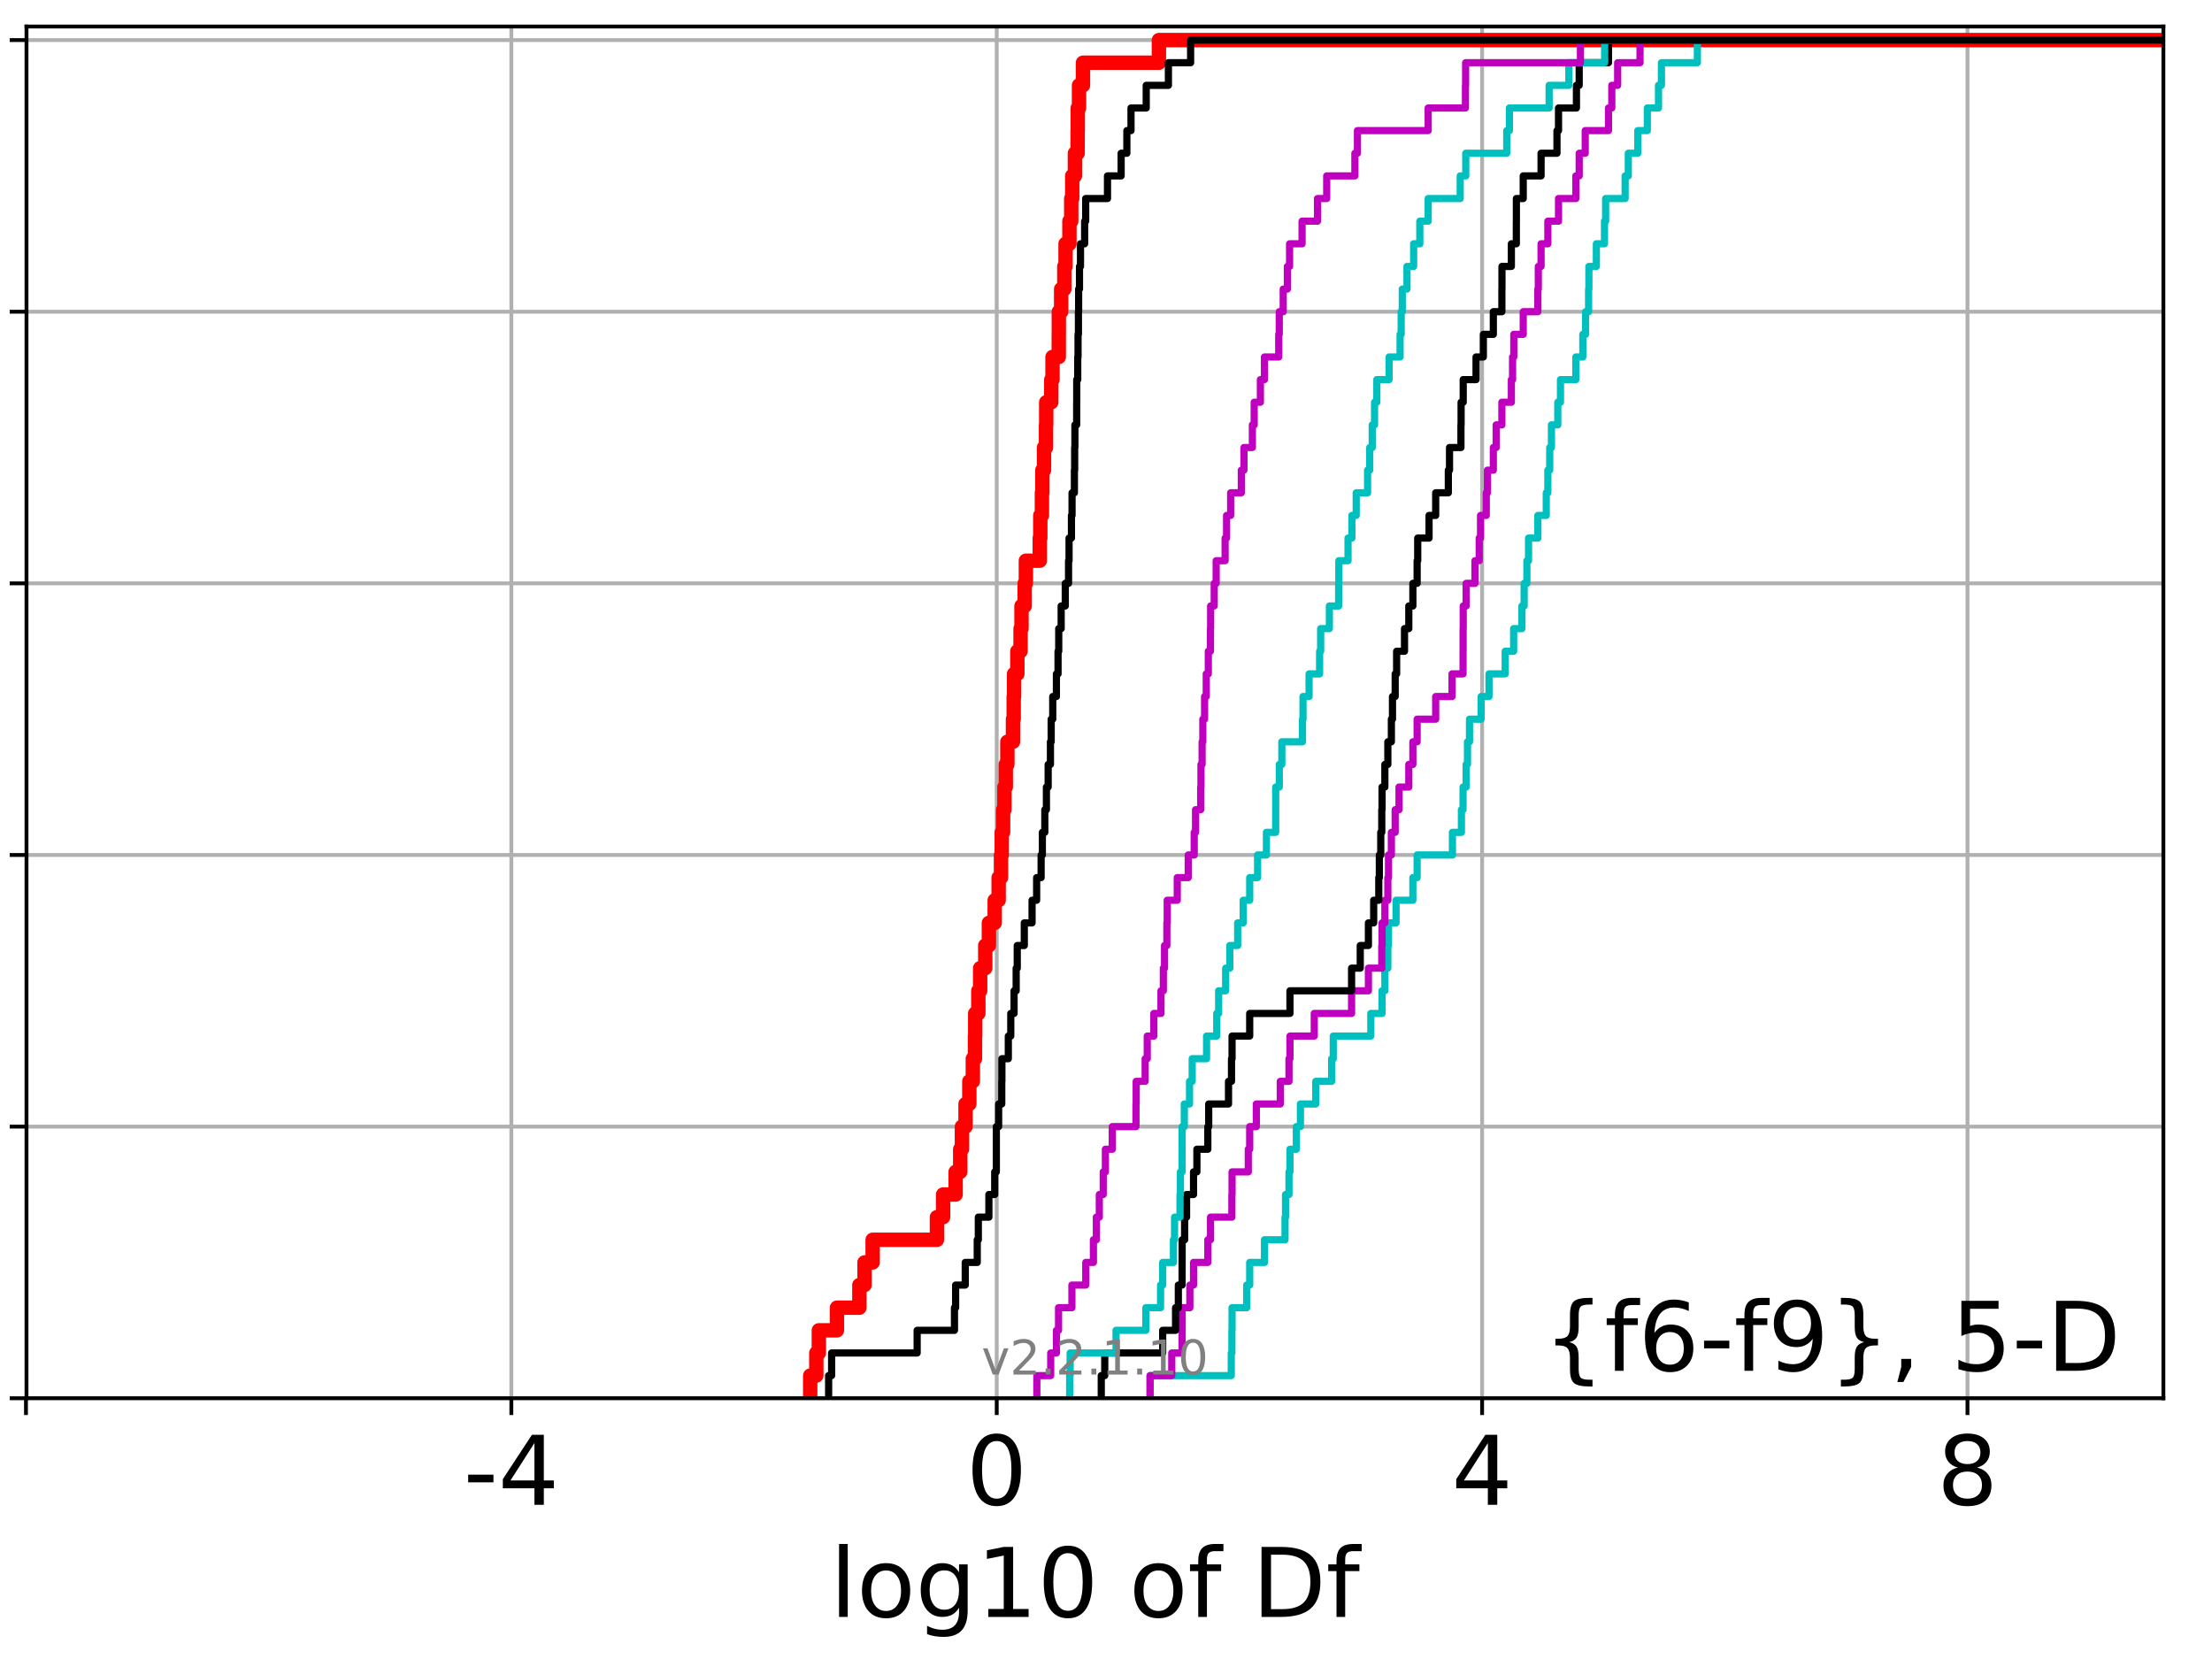 <?xml version="1.0" encoding="utf-8" standalone="no"?>
<!DOCTYPE svg PUBLIC "-//W3C//DTD SVG 1.1//EN"
  "http://www.w3.org/Graphics/SVG/1.1/DTD/svg11.dtd">
<!-- Created with matplotlib (http://matplotlib.org/) -->
<svg height="345.6pt" version="1.1" viewBox="0 0 460.8 345.6" width="460.8pt" xmlns="http://www.w3.org/2000/svg" xmlns:xlink="http://www.w3.org/1999/xlink">
 <defs>
  <style type="text/css">
*{stroke-linecap:butt;stroke-linejoin:round;}
  </style>
 </defs>
 <g id="figure_1">
  <g id="patch_1">
   <path d="M 0 345.6 
L 460.8 345.6 
L 460.8 0 
L 0 0 
z
" style="fill:#ffffff;"/>
  </g>
  <g id="axes_1">
   <g id="patch_2">
    <path d="M 5.52 291.28 
L 450.672 291.28 
L 450.672 5.52 
L 5.52 5.52 
z
" style="fill:#ffffff;"/>
   </g>
   <g id="matplotlib.axis_1">
    <g id="xtick_1">
     <g id="line2d_1">
      <path clip-path="url(#p430c7244ad)" d="M 5.411 291.28 
L 5.411 5.52 
" style="fill:none;stroke:#b0b0b0;stroke-linecap:square;stroke-width:0.8;"/>
     </g>
     <g id="line2d_2">
      <defs>
       <path d="M 0 0 
L 0 3.5 
" id="mf78b83e863" style="stroke:#000000;stroke-width:0.8;"/>
      </defs>
      <g>
       <use style="stroke:#000000;stroke-width:0.8;" x="5.411" xlink:href="#mf78b83e863" y="291.28"/>
      </g>
     </g>
    </g>
    <g id="xtick_2">
     <g id="line2d_3">
      <path clip-path="url(#p430c7244ad)" d="M 106.524 291.28 
L 106.524 5.52 
" style="fill:none;stroke:#b0b0b0;stroke-linecap:square;stroke-width:0.8;"/>
     </g>
     <g id="line2d_4">
      <g>
       <use style="stroke:#000000;stroke-width:0.8;" x="106.524" xlink:href="#mf78b83e863" y="291.28"/>
      </g>
     </g>
     <g id="text_1">
      <!-- -4 -->
      <defs>
       <path d="M 4.891 31.391 
L 31.203 31.391 
L 31.203 23.391 
L 4.891 23.391 
z
" id="DejaVuSans-2d"/>
       <path d="M 37.797 64.312 
L 12.891 25.391 
L 37.797 25.391 
z
M 35.203 72.906 
L 47.609 72.906 
L 47.609 25.391 
L 58.016 25.391 
L 58.016 17.188 
L 47.609 17.188 
L 47.609 0 
L 37.797 0 
L 37.797 17.188 
L 4.891 17.188 
L 4.891 26.703 
z
" id="DejaVuSans-34"/>
      </defs>
      <g transform="translate(96.553 313.477)scale(0.2 -0.2)">
       <use xlink:href="#DejaVuSans-2d"/>
       <use x="36.084" xlink:href="#DejaVuSans-34"/>
      </g>
     </g>
    </g>
    <g id="xtick_3">
     <g id="line2d_5">
      <path clip-path="url(#p430c7244ad)" d="M 207.637 291.28 
L 207.637 5.52 
" style="fill:none;stroke:#b0b0b0;stroke-linecap:square;stroke-width:0.8;"/>
     </g>
     <g id="line2d_6">
      <g>
       <use style="stroke:#000000;stroke-width:0.8;" x="207.637" xlink:href="#mf78b83e863" y="291.28"/>
      </g>
     </g>
     <g id="text_2">
      <!-- 0 -->
      <defs>
       <path d="M 31.781 66.406 
Q 24.172 66.406 20.328 58.906 
Q 16.5 51.422 16.5 36.375 
Q 16.5 21.391 20.328 13.891 
Q 24.172 6.391 31.781 6.391 
Q 39.453 6.391 43.281 13.891 
Q 47.125 21.391 47.125 36.375 
Q 47.125 51.422 43.281 58.906 
Q 39.453 66.406 31.781 66.406 
z
M 31.781 74.219 
Q 44.047 74.219 50.516 64.516 
Q 56.984 54.828 56.984 36.375 
Q 56.984 17.969 50.516 8.266 
Q 44.047 -1.422 31.781 -1.422 
Q 19.531 -1.422 13.062 8.266 
Q 6.594 17.969 6.594 36.375 
Q 6.594 54.828 13.062 64.516 
Q 19.531 74.219 31.781 74.219 
z
" id="DejaVuSans-30"/>
      </defs>
      <g transform="translate(201.274 313.477)scale(0.2 -0.2)">
       <use xlink:href="#DejaVuSans-30"/>
      </g>
     </g>
    </g>
    <g id="xtick_4">
     <g id="line2d_7">
      <path clip-path="url(#p430c7244ad)" d="M 308.75 291.28 
L 308.75 5.52 
" style="fill:none;stroke:#b0b0b0;stroke-linecap:square;stroke-width:0.8;"/>
     </g>
     <g id="line2d_8">
      <g>
       <use style="stroke:#000000;stroke-width:0.8;" x="308.75" xlink:href="#mf78b83e863" y="291.28"/>
      </g>
     </g>
     <g id="text_3">
      <!-- 4 -->
      <g transform="translate(302.387 313.477)scale(0.2 -0.2)">
       <use xlink:href="#DejaVuSans-34"/>
      </g>
     </g>
    </g>
    <g id="xtick_5">
     <g id="line2d_9">
      <path clip-path="url(#p430c7244ad)" d="M 409.863 291.28 
L 409.863 5.52 
" style="fill:none;stroke:#b0b0b0;stroke-linecap:square;stroke-width:0.8;"/>
     </g>
     <g id="line2d_10">
      <g>
       <use style="stroke:#000000;stroke-width:0.8;" x="409.863" xlink:href="#mf78b83e863" y="291.28"/>
      </g>
     </g>
     <g id="text_4">
      <!-- 8 -->
      <defs>
       <path d="M 31.781 34.625 
Q 24.75 34.625 20.719 30.859 
Q 16.703 27.094 16.703 20.516 
Q 16.703 13.922 20.719 10.156 
Q 24.75 6.391 31.781 6.391 
Q 38.812 6.391 42.859 10.172 
Q 46.922 13.969 46.922 20.516 
Q 46.922 27.094 42.891 30.859 
Q 38.875 34.625 31.781 34.625 
z
M 21.922 38.812 
Q 15.578 40.375 12.031 44.719 
Q 8.5 49.078 8.5 55.328 
Q 8.5 64.062 14.719 69.141 
Q 20.953 74.219 31.781 74.219 
Q 42.672 74.219 48.875 69.141 
Q 55.078 64.062 55.078 55.328 
Q 55.078 49.078 51.531 44.719 
Q 48 40.375 41.703 38.812 
Q 48.828 37.156 52.797 32.312 
Q 56.781 27.484 56.781 20.516 
Q 56.781 9.906 50.312 4.234 
Q 43.844 -1.422 31.781 -1.422 
Q 19.734 -1.422 13.25 4.234 
Q 6.781 9.906 6.781 20.516 
Q 6.781 27.484 10.781 32.312 
Q 14.797 37.156 21.922 38.812 
z
M 18.312 54.391 
Q 18.312 48.734 21.844 45.562 
Q 25.391 42.391 31.781 42.391 
Q 38.141 42.391 41.719 45.562 
Q 45.312 48.734 45.312 54.391 
Q 45.312 60.062 41.719 63.234 
Q 38.141 66.406 31.781 66.406 
Q 25.391 66.406 21.844 63.234 
Q 18.312 60.062 18.312 54.391 
z
" id="DejaVuSans-38"/>
      </defs>
      <g transform="translate(403.5 313.477)scale(0.2 -0.2)">
       <use xlink:href="#DejaVuSans-38"/>
      </g>
     </g>
    </g>
    <g id="text_5">
     <!-- log10 of Df -->
     <defs>
      <path d="M 9.422 75.984 
L 18.406 75.984 
L 18.406 0 
L 9.422 0 
z
" id="DejaVuSans-6c"/>
      <path d="M 30.609 48.391 
Q 23.391 48.391 19.188 42.75 
Q 14.984 37.109 14.984 27.297 
Q 14.984 17.484 19.156 11.844 
Q 23.344 6.203 30.609 6.203 
Q 37.797 6.203 41.984 11.859 
Q 46.188 17.531 46.188 27.297 
Q 46.188 37.016 41.984 42.703 
Q 37.797 48.391 30.609 48.391 
z
M 30.609 56 
Q 42.328 56 49.016 48.375 
Q 55.719 40.766 55.719 27.297 
Q 55.719 13.875 49.016 6.219 
Q 42.328 -1.422 30.609 -1.422 
Q 18.844 -1.422 12.172 6.219 
Q 5.516 13.875 5.516 27.297 
Q 5.516 40.766 12.172 48.375 
Q 18.844 56 30.609 56 
z
" id="DejaVuSans-6f"/>
      <path d="M 45.406 27.984 
Q 45.406 37.75 41.375 43.109 
Q 37.359 48.484 30.078 48.484 
Q 22.859 48.484 18.828 43.109 
Q 14.797 37.75 14.797 27.984 
Q 14.797 18.266 18.828 12.891 
Q 22.859 7.516 30.078 7.516 
Q 37.359 7.516 41.375 12.891 
Q 45.406 18.266 45.406 27.984 
z
M 54.391 6.781 
Q 54.391 -7.172 48.188 -13.984 
Q 42 -20.797 29.203 -20.797 
Q 24.469 -20.797 20.266 -20.094 
Q 16.062 -19.391 12.109 -17.922 
L 12.109 -9.188 
Q 16.062 -11.328 19.922 -12.344 
Q 23.781 -13.375 27.781 -13.375 
Q 36.625 -13.375 41.016 -8.766 
Q 45.406 -4.156 45.406 5.172 
L 45.406 9.625 
Q 42.625 4.781 38.281 2.391 
Q 33.938 0 27.875 0 
Q 17.828 0 11.672 7.656 
Q 5.516 15.328 5.516 27.984 
Q 5.516 40.672 11.672 48.328 
Q 17.828 56 27.875 56 
Q 33.938 56 38.281 53.609 
Q 42.625 51.219 45.406 46.391 
L 45.406 54.688 
L 54.391 54.688 
z
" id="DejaVuSans-67"/>
      <path d="M 12.406 8.297 
L 28.516 8.297 
L 28.516 63.922 
L 10.984 60.406 
L 10.984 69.391 
L 28.422 72.906 
L 38.281 72.906 
L 38.281 8.297 
L 54.391 8.297 
L 54.391 0 
L 12.406 0 
z
" id="DejaVuSans-31"/>
      <path id="DejaVuSans-20"/>
      <path d="M 37.109 75.984 
L 37.109 68.5 
L 28.516 68.5 
Q 23.688 68.5 21.797 66.547 
Q 19.922 64.594 19.922 59.516 
L 19.922 54.688 
L 34.719 54.688 
L 34.719 47.703 
L 19.922 47.703 
L 19.922 0 
L 10.891 0 
L 10.891 47.703 
L 2.297 47.703 
L 2.297 54.688 
L 10.891 54.688 
L 10.891 58.5 
Q 10.891 67.625 15.141 71.797 
Q 19.391 75.984 28.609 75.984 
z
" id="DejaVuSans-66"/>
      <path d="M 19.672 64.797 
L 19.672 8.109 
L 31.594 8.109 
Q 46.688 8.109 53.688 14.938 
Q 60.688 21.781 60.688 36.531 
Q 60.688 51.172 53.688 57.984 
Q 46.688 64.797 31.594 64.797 
z
M 9.812 72.906 
L 30.078 72.906 
Q 51.266 72.906 61.172 64.094 
Q 71.094 55.281 71.094 36.531 
Q 71.094 17.672 61.125 8.828 
Q 51.172 0 30.078 0 
L 9.812 0 
z
" id="DejaVuSans-44"/>
     </defs>
     <g transform="translate(172.91 336.833)scale(0.2 -0.2)">
      <use xlink:href="#DejaVuSans-6c"/>
      <use x="27.783" xlink:href="#DejaVuSans-6f"/>
      <use x="88.965" xlink:href="#DejaVuSans-67"/>
      <use x="152.441" xlink:href="#DejaVuSans-31"/>
      <use x="216.064" xlink:href="#DejaVuSans-30"/>
      <use x="279.688" xlink:href="#DejaVuSans-20"/>
      <use x="311.475" xlink:href="#DejaVuSans-6f"/>
      <use x="372.656" xlink:href="#DejaVuSans-66"/>
      <use x="407.861" xlink:href="#DejaVuSans-20"/>
      <use x="439.648" xlink:href="#DejaVuSans-44"/>
      <use x="516.65" xlink:href="#DejaVuSans-66"/>
     </g>
    </g>
   </g>
   <g id="matplotlib.axis_2">
    <g id="ytick_1">
     <g id="line2d_11">
      <path clip-path="url(#p430c7244ad)" d="M 5.52 291.28 
L 450.672 291.28 
" style="fill:none;stroke:#b0b0b0;stroke-linecap:square;stroke-width:0.8;"/>
     </g>
     <g id="line2d_12">
      <defs>
       <path d="M 0 0 
L -3.5 0 
" id="mf2f99ba47b" style="stroke:#000000;stroke-width:0.8;"/>
      </defs>
      <g>
       <use style="stroke:#000000;stroke-width:0.8;" x="5.52" xlink:href="#mf2f99ba47b" y="291.28"/>
      </g>
     </g>
    </g>
    <g id="ytick_2">
     <g id="line2d_13">
      <path clip-path="url(#p430c7244ad)" d="M 5.52 234.694 
L 450.672 234.694 
" style="fill:none;stroke:#b0b0b0;stroke-linecap:square;stroke-width:0.8;"/>
     </g>
     <g id="line2d_14">
      <g>
       <use style="stroke:#000000;stroke-width:0.8;" x="5.52" xlink:href="#mf2f99ba47b" y="234.694"/>
      </g>
     </g>
    </g>
    <g id="ytick_3">
     <g id="line2d_15">
      <path clip-path="url(#p430c7244ad)" d="M 5.52 178.108 
L 450.672 178.108 
" style="fill:none;stroke:#b0b0b0;stroke-linecap:square;stroke-width:0.8;"/>
     </g>
     <g id="line2d_16">
      <g>
       <use style="stroke:#000000;stroke-width:0.8;" x="5.52" xlink:href="#mf2f99ba47b" y="178.108"/>
      </g>
     </g>
    </g>
    <g id="ytick_4">
     <g id="line2d_17">
      <path clip-path="url(#p430c7244ad)" d="M 5.52 121.522 
L 450.672 121.522 
" style="fill:none;stroke:#b0b0b0;stroke-linecap:square;stroke-width:0.8;"/>
     </g>
     <g id="line2d_18">
      <g>
       <use style="stroke:#000000;stroke-width:0.8;" x="5.52" xlink:href="#mf2f99ba47b" y="121.522"/>
      </g>
     </g>
    </g>
    <g id="ytick_5">
     <g id="line2d_19">
      <path clip-path="url(#p430c7244ad)" d="M 5.52 64.935 
L 450.672 64.935 
" style="fill:none;stroke:#b0b0b0;stroke-linecap:square;stroke-width:0.8;"/>
     </g>
     <g id="line2d_20">
      <g>
       <use style="stroke:#000000;stroke-width:0.8;" x="5.52" xlink:href="#mf2f99ba47b" y="64.935"/>
      </g>
     </g>
    </g>
    <g id="ytick_6">
     <g id="line2d_21">
      <path clip-path="url(#p430c7244ad)" d="M 5.52 8.349 
L 450.672 8.349 
" style="fill:none;stroke:#b0b0b0;stroke-linecap:square;stroke-width:0.8;"/>
     </g>
     <g id="line2d_22">
      <g>
       <use style="stroke:#000000;stroke-width:0.8;" x="5.52" xlink:href="#mf2f99ba47b" y="8.349"/>
      </g>
     </g>
    </g>
   </g>
   <g id="line2d_23">
    <path clip-path="url(#p430c7244ad)" d="M 168.78 291.28 
L 168.78 286.564 
L 170.053 286.564 
L 170.053 281.849 
L 170.578 281.849 
L 170.578 277.133 
L 174.351 277.133 
L 174.351 272.418 
L 179.023 272.418 
L 179.023 267.702 
L 180.095 267.702 
L 180.095 262.987 
L 181.79 262.987 
L 181.79 258.271 
L 195.181 258.271 
L 195.181 253.556 
L 196.468 253.556 
L 196.468 248.84 
L 199.074 248.84 
L 199.074 244.125 
L 200.028 244.125 
L 200.028 239.409 
L 200.388 239.409 
L 200.388 234.694 
L 201.14 234.694 
L 201.14 229.978 
L 201.931 229.978 
L 201.931 225.263 
L 202.659 225.263 
L 202.659 220.547 
L 203.107 220.547 
L 203.107 215.832 
L 203.156 215.832 
L 203.156 211.116 
L 203.807 211.116 
L 203.807 206.401 
L 204.185 206.401 
L 204.185 201.685 
L 205.247 201.685 
L 205.247 196.97 
L 206.003 196.97 
L 206.003 192.254 
L 207.216 192.254 
L 207.216 187.539 
L 208.035 187.539 
L 208.035 182.823 
L 208.525 182.823 
L 208.525 178.108 
L 208.683 178.108 
L 208.683 173.392 
L 208.967 173.392 
L 208.967 168.677 
L 209.236 168.677 
L 209.236 163.961 
L 209.522 163.961 
L 209.522 159.246 
L 209.854 159.246 
L 209.854 154.53 
L 211.02 154.53 
L 211.02 149.815 
L 211.171 149.815 
L 211.171 145.099 
L 211.248 145.099 
L 211.248 140.384 
L 211.931 140.384 
L 211.931 135.668 
L 212.601 135.668 
L 212.601 130.953 
L 212.796 130.953 
L 212.796 126.237 
L 213.464 126.237 
L 213.464 121.522 
L 213.71 121.522 
L 213.71 116.806 
L 216.603 116.806 
L 216.603 112.091 
L 216.711 112.091 
L 216.711 107.375 
L 217.051 107.375 
L 217.051 102.66 
L 217.141 102.66 
L 217.141 97.944 
L 217.487 97.944 
L 217.487 93.229 
L 217.901 93.229 
L 217.901 88.513 
L 217.948 88.513 
L 217.948 83.797 
L 219 83.797 
L 219 79.082 
L 219.258 79.082 
L 219.258 74.366 
L 220.559 74.366 
L 220.559 69.651 
L 220.571 69.651 
L 220.571 64.935 
L 221.059 64.935 
L 221.059 60.22 
L 221.717 60.22 
L 221.717 55.504 
L 221.977 55.504 
L 221.977 50.789 
L 222.782 50.789 
L 222.782 46.073 
L 223.158 46.073 
L 223.158 41.358 
L 223.361 41.358 
L 223.361 36.642 
L 223.923 36.642 
L 223.923 31.927 
L 224.49 31.927 
L 224.49 27.211 
L 224.52 27.211 
L 224.52 22.496 
L 224.78 22.496 
L 224.78 17.78 
L 225.601 17.78 
L 225.601 13.065 
L 241.42 13.065 
L 241.42 8.349 
L 241.42 8.349 
L 241.42 8.349 
L 450.672 8.349 
" style="fill:none;stroke:#ff0000;stroke-linecap:square;stroke-width:3;"/>
   </g>
   <g id="line2d_24">
    <path clip-path="url(#p430c7244ad)" d="M 239.582 291.28 
L 239.582 286.564 
L 256.495 286.564 
L 256.495 281.849 
L 256.623 281.849 
L 256.623 277.133 
L 256.662 277.133 
L 256.662 272.418 
L 259.71 272.418 
L 259.71 267.702 
L 260.335 267.702 
L 260.335 262.987 
L 263.418 262.987 
L 263.418 258.271 
L 267.695 258.271 
L 267.695 253.556 
L 267.801 253.556 
L 267.801 248.84 
L 268.522 248.84 
L 268.522 244.125 
L 268.721 244.125 
L 268.721 239.409 
L 270.052 239.409 
L 270.052 234.694 
L 270.901 234.694 
L 270.901 229.978 
L 274.101 229.978 
L 274.101 225.263 
L 277.408 225.263 
L 277.408 220.547 
L 277.744 220.547 
L 277.744 215.832 
L 285.565 215.832 
L 285.565 211.116 
L 287.907 211.116 
L 287.907 206.401 
L 288.492 206.401 
L 288.492 201.685 
L 289.114 201.685 
L 289.114 196.97 
L 289.25 196.97 
L 289.25 192.254 
L 290.824 192.254 
L 290.824 187.539 
L 294.327 187.539 
L 294.327 182.823 
L 295.216 182.823 
L 295.216 178.108 
L 302.569 178.108 
L 302.569 173.392 
L 304.44 173.392 
L 304.44 168.677 
L 304.781 168.677 
L 304.781 163.961 
L 305.422 163.961 
L 305.422 159.246 
L 305.705 159.246 
L 305.705 154.53 
L 306.126 154.53 
L 306.126 149.815 
L 308.548 149.815 
L 308.548 145.099 
L 310.188 145.099 
L 310.188 140.384 
L 313.562 140.384 
L 313.562 135.668 
L 315.32 135.668 
L 315.32 130.953 
L 317.05 130.953 
L 317.05 126.237 
L 317.508 126.237 
L 317.508 121.522 
L 318.083 121.522 
L 318.083 116.806 
L 318.425 116.806 
L 318.425 112.091 
L 320.365 112.091 
L 320.365 107.375 
L 322.115 107.375 
L 322.115 102.66 
L 322.446 102.66 
L 322.446 97.944 
L 322.837 97.944 
L 322.837 93.229 
L 323.194 93.229 
L 323.194 88.513 
L 324.518 88.513 
L 324.518 83.797 
L 325.075 83.797 
L 325.075 79.082 
L 328.279 79.082 
L 328.279 74.366 
L 329.729 74.366 
L 329.729 69.651 
L 330.308 69.651 
L 330.308 64.935 
L 330.936 64.935 
L 330.936 60.22 
L 330.997 60.22 
L 330.997 55.504 
L 332.552 55.504 
L 332.552 50.789 
L 334.246 50.789 
L 334.246 46.073 
L 334.486 46.073 
L 334.486 41.358 
L 338.547 41.358 
L 338.547 36.642 
L 339.207 36.642 
L 339.207 31.927 
L 341.181 31.927 
L 341.181 27.211 
L 343.169 27.211 
L 343.169 22.496 
L 345.497 22.496 
L 345.497 17.78 
L 346.106 17.78 
L 346.106 13.065 
L 353.594 13.065 
L 353.594 8.349 
L 353.594 8.349 
L 353.594 8.349 
L 450.672 8.349 
" style="fill:none;stroke:#00bfbf;stroke-linecap:square;stroke-width:1.5;"/>
   </g>
   <g id="line2d_25">
    <path clip-path="url(#p430c7244ad)" d="M 239.582 291.28 
L 239.582 286.564 
L 244.1 286.564 
L 244.1 281.849 
L 246.253 281.849 
L 246.253 277.133 
L 246.262 277.133 
L 246.262 272.418 
L 247.87 272.418 
L 247.87 267.702 
L 248.635 267.702 
L 248.635 262.987 
L 251.613 262.987 
L 251.613 258.271 
L 252.175 258.271 
L 252.175 253.556 
L 256.623 253.556 
L 256.623 248.84 
L 256.662 248.84 
L 256.662 244.125 
L 260.043 244.125 
L 260.043 239.409 
L 260.335 239.409 
L 260.335 234.694 
L 261.717 234.694 
L 261.717 229.978 
L 266.706 229.978 
L 266.706 225.263 
L 268.522 225.263 
L 268.522 220.547 
L 268.721 220.547 
L 268.721 215.832 
L 273.785 215.832 
L 273.785 211.116 
L 281.559 211.116 
L 281.559 206.401 
L 285.066 206.401 
L 285.066 201.685 
L 287.848 201.685 
L 287.848 196.97 
L 287.907 196.97 
L 287.907 192.254 
L 288.492 192.254 
L 288.492 187.539 
L 289.114 187.539 
L 289.114 182.823 
L 289.25 182.823 
L 289.25 178.108 
L 289.848 178.108 
L 289.848 173.392 
L 290.641 173.392 
L 290.641 168.677 
L 291.442 168.677 
L 291.442 163.961 
L 293.48 163.961 
L 293.48 159.246 
L 294.327 159.246 
L 294.327 154.53 
L 295.216 154.53 
L 295.216 149.815 
L 299.081 149.815 
L 299.081 145.099 
L 302.487 145.099 
L 302.487 140.384 
L 304.781 140.384 
L 304.781 135.668 
L 304.792 135.668 
L 304.792 130.953 
L 304.815 130.953 
L 304.815 126.237 
L 305.422 126.237 
L 305.422 121.522 
L 307.259 121.522 
L 307.259 116.806 
L 308.145 116.806 
L 308.145 112.091 
L 308.423 112.091 
L 308.423 107.375 
L 309.617 107.375 
L 309.617 102.66 
L 309.861 102.66 
L 309.861 97.944 
L 311.09 97.944 
L 311.09 93.229 
L 311.68 93.229 
L 311.68 88.513 
L 312.868 88.513 
L 312.868 83.797 
L 314.845 83.797 
L 314.845 79.082 
L 315.097 79.082 
L 315.097 74.366 
L 315.353 74.366 
L 315.353 69.651 
L 317.318 69.651 
L 317.318 64.935 
L 320.365 64.935 
L 320.365 60.22 
L 320.458 60.22 
L 320.458 55.504 
L 321.033 55.504 
L 321.033 50.789 
L 322.446 50.789 
L 322.446 46.073 
L 324.669 46.073 
L 324.669 41.358 
L 328.279 41.358 
L 328.279 36.642 
L 328.975 36.642 
L 328.975 31.927 
L 330.23 31.927 
L 330.23 27.211 
L 335.078 27.211 
L 335.078 22.496 
L 335.768 22.496 
L 335.768 17.78 
L 336.989 17.78 
L 336.989 13.065 
L 341.648 13.065 
L 341.648 8.349 
L 341.648 8.349 
L 341.648 8.349 
L 450.672 8.349 
" style="fill:none;stroke:#bf00bf;stroke-linecap:square;stroke-width:1.5;"/>
   </g>
   <g id="line2d_26">
    <path clip-path="url(#p430c7244ad)" d="M 229.414 291.28 
L 229.414 286.564 
L 230.141 286.564 
L 230.141 281.849 
L 242.209 281.849 
L 242.209 277.133 
L 244.893 277.133 
L 244.893 272.418 
L 245.472 272.418 
L 245.472 267.702 
L 246.253 267.702 
L 246.253 262.987 
L 246.262 262.987 
L 246.262 258.271 
L 246.779 258.271 
L 246.779 253.556 
L 247.185 253.556 
L 247.185 248.84 
L 248.635 248.84 
L 248.635 244.125 
L 249.335 244.125 
L 249.335 239.409 
L 251.613 239.409 
L 251.613 234.694 
L 251.796 234.694 
L 251.796 229.978 
L 255.922 229.978 
L 255.922 225.263 
L 256.546 225.263 
L 256.546 220.547 
L 256.662 220.547 
L 256.662 215.832 
L 260.335 215.832 
L 260.335 211.116 
L 268.721 211.116 
L 268.721 206.401 
L 281.559 206.401 
L 281.559 201.685 
L 283.365 201.685 
L 283.365 196.97 
L 285.066 196.97 
L 285.066 192.254 
L 286.164 192.254 
L 286.164 187.539 
L 287.226 187.539 
L 287.226 182.823 
L 287.342 182.823 
L 287.342 178.108 
L 287.636 178.108 
L 287.636 173.392 
L 287.848 173.392 
L 287.848 168.677 
L 287.907 168.677 
L 287.907 163.961 
L 288.492 163.961 
L 288.492 159.246 
L 289.114 159.246 
L 289.114 154.53 
L 289.848 154.53 
L 289.848 149.815 
L 290.079 149.815 
L 290.079 145.099 
L 290.641 145.099 
L 290.641 140.384 
L 290.945 140.384 
L 290.945 135.668 
L 292.585 135.668 
L 292.585 130.953 
L 293.48 130.953 
L 293.48 126.237 
L 294.327 126.237 
L 294.327 121.522 
L 295.216 121.522 
L 295.216 116.806 
L 295.336 116.806 
L 295.336 112.091 
L 297.698 112.091 
L 297.698 107.375 
L 299.081 107.375 
L 299.081 102.66 
L 301.715 102.66 
L 301.715 97.944 
L 301.962 97.944 
L 301.962 93.229 
L 304.342 93.229 
L 304.342 88.513 
L 304.375 88.513 
L 304.375 83.797 
L 304.815 83.797 
L 304.815 79.082 
L 307.49 79.082 
L 307.49 74.366 
L 309.009 74.366 
L 309.009 69.651 
L 311.09 69.651 
L 311.09 64.935 
L 312.868 64.935 
L 312.868 60.22 
L 312.888 60.22 
L 312.888 55.504 
L 314.845 55.504 
L 314.845 50.789 
L 315.883 50.789 
L 315.883 46.073 
L 315.891 46.073 
L 315.891 41.358 
L 317.318 41.358 
L 317.318 36.642 
L 321.033 36.642 
L 321.033 31.927 
L 324.345 31.927 
L 324.345 27.211 
L 324.669 27.211 
L 324.669 22.496 
L 328.402 22.496 
L 328.402 17.78 
L 328.975 17.78 
L 328.975 13.065 
L 335.078 13.065 
L 335.078 8.349 
L 335.078 8.349 
L 335.078 8.349 
L 450.672 8.349 
" style="fill:none;stroke:#000000;stroke-linecap:square;stroke-width:1.5;"/>
   </g>
   <g id="line2d_27">
    <path clip-path="url(#p430c7244ad)" d="M 222.827 291.28 
L 222.827 286.564 
L 222.93 286.564 
L 222.93 281.849 
L 232.496 281.849 
L 232.496 277.133 
L 238.703 277.133 
L 238.703 272.418 
L 241.767 272.418 
L 241.767 267.702 
L 242.209 267.702 
L 242.209 262.987 
L 244.448 262.987 
L 244.448 258.271 
L 244.681 258.271 
L 244.681 253.556 
L 245.819 253.556 
L 245.819 248.84 
L 245.905 248.84 
L 245.905 244.125 
L 246.253 244.125 
L 246.253 239.409 
L 246.262 239.409 
L 246.262 234.694 
L 246.717 234.694 
L 246.717 229.978 
L 247.803 229.978 
L 247.803 225.263 
L 248.357 225.263 
L 248.357 220.547 
L 251.353 220.547 
L 251.353 215.832 
L 253.466 215.832 
L 253.466 211.116 
L 253.866 211.116 
L 253.866 206.401 
L 255.329 206.401 
L 255.329 201.685 
L 256.191 201.685 
L 256.191 196.97 
L 257.832 196.97 
L 257.832 192.254 
L 258.981 192.254 
L 258.981 187.539 
L 260.335 187.539 
L 260.335 182.823 
L 261.982 182.823 
L 261.982 178.108 
L 263.818 178.108 
L 263.818 173.392 
L 265.747 173.392 
L 265.747 168.677 
L 265.752 168.677 
L 265.752 163.961 
L 266.501 163.961 
L 266.501 159.246 
L 267.03 159.246 
L 267.03 154.53 
L 271.333 154.53 
L 271.333 149.815 
L 271.443 149.815 
L 271.443 145.099 
L 272.704 145.099 
L 272.704 140.384 
L 274.901 140.384 
L 274.901 135.668 
L 275.117 135.668 
L 275.117 130.953 
L 276.933 130.953 
L 276.933 126.237 
L 278.863 126.237 
L 278.863 121.522 
L 278.9 121.522 
L 278.9 116.806 
L 280.82 116.806 
L 280.82 112.091 
L 281.624 112.091 
L 281.624 107.375 
L 282.525 107.375 
L 282.525 102.66 
L 284.895 102.66 
L 284.895 97.944 
L 285.339 97.944 
L 285.339 93.229 
L 285.861 93.229 
L 285.861 88.513 
L 286.345 88.513 
L 286.345 83.797 
L 286.821 83.797 
L 286.821 79.082 
L 289.376 79.082 
L 289.376 74.366 
L 291.661 74.366 
L 291.661 69.651 
L 291.89 69.651 
L 291.89 64.935 
L 292.121 64.935 
L 292.121 60.22 
L 293.099 60.22 
L 293.099 55.504 
L 294.488 55.504 
L 294.488 50.789 
L 295.775 50.789 
L 295.775 46.073 
L 297.515 46.073 
L 297.515 41.358 
L 304.187 41.358 
L 304.187 36.642 
L 305.346 36.642 
L 305.346 31.927 
L 313.885 31.927 
L 313.885 27.211 
L 314.438 27.211 
L 314.438 22.496 
L 322.713 22.496 
L 322.713 17.78 
L 326.823 17.78 
L 326.823 13.065 
L 334.276 13.065 
L 334.276 8.349 
L 334.276 8.349 
L 334.276 8.349 
L 450.672 8.349 
" style="fill:none;stroke:#00bfbf;stroke-linecap:square;stroke-width:1.5;"/>
   </g>
   <g id="line2d_28">
    <path clip-path="url(#p430c7244ad)" d="M 215.994 291.28 
L 215.994 286.564 
L 218.883 286.564 
L 218.883 281.849 
L 220.078 281.849 
L 220.078 277.133 
L 220.515 277.133 
L 220.515 272.418 
L 223.3 272.418 
L 223.3 267.702 
L 226.184 267.702 
L 226.184 262.987 
L 227.777 262.987 
L 227.777 258.271 
L 228.393 258.271 
L 228.393 253.556 
L 229.007 253.556 
L 229.007 248.84 
L 229.825 248.84 
L 229.825 244.125 
L 230.275 244.125 
L 230.275 239.409 
L 231.706 239.409 
L 231.706 234.694 
L 236.643 234.694 
L 236.643 229.978 
L 236.688 229.978 
L 236.688 225.263 
L 238.557 225.263 
L 238.557 220.547 
L 238.992 220.547 
L 238.992 215.832 
L 240.367 215.832 
L 240.367 211.116 
L 241.852 211.116 
L 241.852 206.401 
L 242.348 206.401 
L 242.348 201.685 
L 242.595 201.685 
L 242.595 196.97 
L 243.081 196.97 
L 243.081 192.254 
L 243.15 192.254 
L 243.15 187.539 
L 245.245 187.539 
L 245.245 182.823 
L 247.528 182.823 
L 247.528 178.108 
L 248.778 178.108 
L 248.778 173.392 
L 249.058 173.392 
L 249.058 168.677 
L 250.126 168.677 
L 250.126 163.961 
L 250.184 163.961 
L 250.184 159.246 
L 250.42 159.246 
L 250.42 154.53 
L 250.571 154.53 
L 250.571 149.815 
L 250.94 149.815 
L 250.94 145.099 
L 251.284 145.099 
L 251.284 140.384 
L 251.714 140.384 
L 251.714 135.668 
L 252.16 135.668 
L 252.16 130.953 
L 252.195 130.953 
L 252.195 126.237 
L 252.944 126.237 
L 252.944 121.522 
L 253.351 121.522 
L 253.351 116.806 
L 255.213 116.806 
L 255.213 112.091 
L 255.519 112.091 
L 255.519 107.375 
L 256.367 107.375 
L 256.367 102.66 
L 258.59 102.66 
L 258.59 97.944 
L 259.139 97.944 
L 259.139 93.229 
L 260.893 93.229 
L 260.893 88.513 
L 261.271 88.513 
L 261.271 83.797 
L 262.563 83.797 
L 262.563 79.082 
L 263.409 79.082 
L 263.409 74.366 
L 266.381 74.366 
L 266.381 69.651 
L 266.493 69.651 
L 266.493 64.935 
L 267.317 64.935 
L 267.317 60.22 
L 268.183 60.22 
L 268.183 55.504 
L 268.645 55.504 
L 268.645 50.789 
L 271.245 50.789 
L 271.245 46.073 
L 274.461 46.073 
L 274.461 41.358 
L 276.378 41.358 
L 276.378 36.642 
L 282.248 36.642 
L 282.248 31.927 
L 282.779 31.927 
L 282.779 27.211 
L 297.513 27.211 
L 297.513 22.496 
L 305.281 22.496 
L 305.281 17.78 
L 305.317 17.78 
L 305.317 13.065 
L 329.236 13.065 
L 329.236 8.349 
L 329.236 8.349 
L 329.236 8.349 
L 450.672 8.349 
" style="fill:none;stroke:#bf00bf;stroke-linecap:square;stroke-width:1.5;"/>
   </g>
   <g id="line2d_29">
    <path clip-path="url(#p430c7244ad)" d="M 172.619 291.28 
L 172.619 286.564 
L 173.243 286.564 
L 173.243 281.849 
L 191.061 281.849 
L 191.061 277.133 
L 198.835 277.133 
L 198.835 272.418 
L 199.074 272.418 
L 199.074 267.702 
L 201.079 267.702 
L 201.079 262.987 
L 203.578 262.987 
L 203.578 258.271 
L 203.807 258.271 
L 203.807 253.556 
L 206.003 253.556 
L 206.003 248.84 
L 207.216 248.84 
L 207.216 244.125 
L 207.556 244.125 
L 207.556 239.409 
L 207.556 239.409 
L 207.556 234.694 
L 208.035 234.694 
L 208.035 229.978 
L 208.683 229.978 
L 208.683 225.263 
L 208.713 225.263 
L 208.713 220.547 
L 210.053 220.547 
L 210.053 215.832 
L 210.563 215.832 
L 210.563 211.116 
L 211.248 211.116 
L 211.248 206.401 
L 211.687 206.401 
L 211.687 201.685 
L 211.912 201.685 
L 211.912 196.97 
L 213.38 196.97 
L 213.38 192.254 
L 214.998 192.254 
L 214.998 187.539 
L 215.952 187.539 
L 215.952 182.823 
L 216.884 182.823 
L 216.884 178.108 
L 217.141 178.108 
L 217.141 173.392 
L 217.654 173.392 
L 217.654 168.677 
L 217.988 168.677 
L 217.988 163.961 
L 218.351 163.961 
L 218.351 159.246 
L 218.825 159.246 
L 218.825 154.53 
L 218.981 154.53 
L 218.981 149.815 
L 219.304 149.815 
L 219.304 145.099 
L 220.069 145.099 
L 220.069 140.384 
L 220.41 140.384 
L 220.41 135.668 
L 220.553 135.668 
L 220.553 130.953 
L 221.06 130.953 
L 221.06 126.237 
L 221.917 126.237 
L 221.917 121.522 
L 222.599 121.522 
L 222.599 116.806 
L 222.704 116.806 
L 222.704 112.091 
L 223.203 112.091 
L 223.203 107.375 
L 223.328 107.375 
L 223.328 102.66 
L 223.816 102.66 
L 223.816 97.944 
L 223.873 97.944 
L 223.873 93.229 
L 223.923 93.229 
L 223.923 88.513 
L 224.29 88.513 
L 224.29 83.797 
L 224.304 83.797 
L 224.304 79.082 
L 224.513 79.082 
L 224.513 74.366 
L 224.575 74.366 
L 224.575 69.651 
L 224.656 69.651 
L 224.656 64.935 
L 224.697 64.935 
L 224.697 60.22 
L 224.876 60.22 
L 224.876 55.504 
L 225.087 55.504 
L 225.087 50.789 
L 225.95 50.789 
L 225.95 46.073 
L 226.168 46.073 
L 226.168 41.358 
L 230.712 41.358 
L 230.712 36.642 
L 233.553 36.642 
L 233.553 31.927 
L 234.746 31.927 
L 234.746 27.211 
L 235.61 27.211 
L 235.61 22.496 
L 238.78 22.496 
L 238.78 17.78 
L 243.402 17.78 
L 243.402 13.065 
L 248.027 13.065 
L 248.027 8.349 
L 248.027 8.349 
L 248.027 8.349 
L 450.672 8.349 
" style="fill:none;stroke:#000000;stroke-linecap:square;stroke-width:1.5;"/>
   </g>
   <g id="patch_3">
    <path d="M 5.52 291.28 
L 5.52 5.52 
" style="fill:none;stroke:#000000;stroke-linecap:square;stroke-linejoin:miter;stroke-width:0.8;"/>
   </g>
   <g id="patch_4">
    <path d="M 450.672 291.28 
L 450.672 5.52 
" style="fill:none;stroke:#000000;stroke-linecap:square;stroke-linejoin:miter;stroke-width:0.8;"/>
   </g>
   <g id="patch_5">
    <path d="M 5.52 291.28 
L 450.672 291.28 
" style="fill:none;stroke:#000000;stroke-linecap:square;stroke-linejoin:miter;stroke-width:0.8;"/>
   </g>
   <g id="patch_6">
    <path d="M 5.52 5.52 
L 450.672 5.52 
" style="fill:none;stroke:#000000;stroke-linecap:square;stroke-linejoin:miter;stroke-width:0.8;"/>
   </g>
   <g id="text_6">
    <!-- {f6-f9}, 5-D -->
    <defs>
     <path d="M 51.125 -9.281 
L 51.125 -16.312 
L 48.094 -16.312 
Q 35.938 -16.312 31.812 -12.688 
Q 27.688 -9.078 27.688 1.703 
L 27.688 13.375 
Q 27.688 20.75 25.047 23.578 
Q 22.406 26.422 15.484 26.422 
L 12.5 26.422 
L 12.5 33.406 
L 15.484 33.406 
Q 22.469 33.406 25.078 36.203 
Q 27.688 39.016 27.688 46.297 
L 27.688 58.016 
Q 27.688 68.797 31.812 72.391 
Q 35.938 75.984 48.094 75.984 
L 51.125 75.984 
L 51.125 69 
L 47.797 69 
Q 40.922 69 38.812 66.844 
Q 36.719 64.703 36.719 57.812 
L 36.719 45.703 
Q 36.719 38.031 34.5 34.562 
Q 32.281 31.109 26.906 29.891 
Q 32.328 28.562 34.516 25.094 
Q 36.719 21.625 36.719 14.016 
L 36.719 1.906 
Q 36.719 -4.984 38.812 -7.125 
Q 40.922 -9.281 47.797 -9.281 
z
" id="DejaVuSans-7b"/>
     <path d="M 33.016 40.375 
Q 26.375 40.375 22.484 35.828 
Q 18.609 31.297 18.609 23.391 
Q 18.609 15.531 22.484 10.953 
Q 26.375 6.391 33.016 6.391 
Q 39.656 6.391 43.531 10.953 
Q 47.406 15.531 47.406 23.391 
Q 47.406 31.297 43.531 35.828 
Q 39.656 40.375 33.016 40.375 
z
M 52.594 71.297 
L 52.594 62.312 
Q 48.875 64.062 45.094 64.984 
Q 41.312 65.922 37.594 65.922 
Q 27.828 65.922 22.672 59.328 
Q 17.531 52.734 16.797 39.406 
Q 19.672 43.656 24.016 45.922 
Q 28.375 48.188 33.594 48.188 
Q 44.578 48.188 50.953 41.516 
Q 57.328 34.859 57.328 23.391 
Q 57.328 12.156 50.688 5.359 
Q 44.047 -1.422 33.016 -1.422 
Q 20.359 -1.422 13.672 8.266 
Q 6.984 17.969 6.984 36.375 
Q 6.984 53.656 15.188 63.938 
Q 23.391 74.219 37.203 74.219 
Q 40.922 74.219 44.703 73.484 
Q 48.484 72.75 52.594 71.297 
z
" id="DejaVuSans-36"/>
     <path d="M 10.984 1.516 
L 10.984 10.5 
Q 14.703 8.734 18.5 7.812 
Q 22.312 6.891 25.984 6.891 
Q 35.75 6.891 40.891 13.453 
Q 46.047 20.016 46.781 33.406 
Q 43.953 29.203 39.594 26.953 
Q 35.25 24.703 29.984 24.703 
Q 19.047 24.703 12.672 31.312 
Q 6.297 37.938 6.297 49.422 
Q 6.297 60.641 12.938 67.422 
Q 19.578 74.219 30.609 74.219 
Q 43.266 74.219 49.922 64.516 
Q 56.594 54.828 56.594 36.375 
Q 56.594 19.141 48.406 8.859 
Q 40.234 -1.422 26.422 -1.422 
Q 22.703 -1.422 18.891 -0.688 
Q 15.094 0.047 10.984 1.516 
z
M 30.609 32.422 
Q 37.25 32.422 41.125 36.953 
Q 45.016 41.5 45.016 49.422 
Q 45.016 57.281 41.125 61.844 
Q 37.25 66.406 30.609 66.406 
Q 23.969 66.406 20.094 61.844 
Q 16.219 57.281 16.219 49.422 
Q 16.219 41.5 20.094 36.953 
Q 23.969 32.422 30.609 32.422 
z
" id="DejaVuSans-39"/>
     <path d="M 12.5 -9.281 
L 15.922 -9.281 
Q 22.75 -9.281 24.828 -7.172 
Q 26.906 -5.078 26.906 1.906 
L 26.906 14.016 
Q 26.906 21.625 29.094 25.094 
Q 31.297 28.562 36.719 29.891 
Q 31.297 31.109 29.094 34.562 
Q 26.906 38.031 26.906 45.703 
L 26.906 57.812 
Q 26.906 64.75 24.828 66.875 
Q 22.75 69 15.922 69 
L 12.5 69 
L 12.5 75.984 
L 15.578 75.984 
Q 27.734 75.984 31.812 72.391 
Q 35.891 68.797 35.891 58.016 
L 35.891 46.297 
Q 35.891 39.016 38.516 36.203 
Q 41.156 33.406 48.094 33.406 
L 51.125 33.406 
L 51.125 26.422 
L 48.094 26.422 
Q 41.156 26.422 38.516 23.578 
Q 35.891 20.75 35.891 13.375 
L 35.891 1.703 
Q 35.891 -9.078 31.812 -12.688 
Q 27.734 -16.312 15.578 -16.312 
L 12.5 -16.312 
z
" id="DejaVuSans-7d"/>
     <path d="M 11.719 12.406 
L 22.016 12.406 
L 22.016 4 
L 14.016 -11.625 
L 7.719 -11.625 
L 11.719 4 
z
" id="DejaVuSans-2c"/>
     <path d="M 10.797 72.906 
L 49.516 72.906 
L 49.516 64.594 
L 19.828 64.594 
L 19.828 46.734 
Q 21.969 47.469 24.109 47.828 
Q 26.266 48.188 28.422 48.188 
Q 40.625 48.188 47.75 41.5 
Q 54.891 34.812 54.891 23.391 
Q 54.891 11.625 47.562 5.094 
Q 40.234 -1.422 26.906 -1.422 
Q 22.312 -1.422 17.547 -0.641 
Q 12.797 0.141 7.719 1.703 
L 7.719 11.625 
Q 12.109 9.234 16.797 8.062 
Q 21.484 6.891 26.703 6.891 
Q 35.156 6.891 40.078 11.328 
Q 45.016 15.766 45.016 23.391 
Q 45.016 31 40.078 35.438 
Q 35.156 39.891 26.703 39.891 
Q 22.75 39.891 18.812 39.016 
Q 14.891 38.141 10.797 36.281 
z
" id="DejaVuSans-35"/>
    </defs>
    <g transform="translate(321.519 285.565)scale(0.2 -0.2)">
     <use xlink:href="#DejaVuSans-7b"/>
     <use x="63.623" xlink:href="#DejaVuSans-66"/>
     <use x="98.828" xlink:href="#DejaVuSans-36"/>
     <use x="162.451" xlink:href="#DejaVuSans-2d"/>
     <use x="198.535" xlink:href="#DejaVuSans-66"/>
     <use x="233.74" xlink:href="#DejaVuSans-39"/>
     <use x="297.363" xlink:href="#DejaVuSans-7d"/>
     <use x="360.986" xlink:href="#DejaVuSans-2c"/>
     <use x="392.773" xlink:href="#DejaVuSans-20"/>
     <use x="424.561" xlink:href="#DejaVuSans-35"/>
     <use x="488.184" xlink:href="#DejaVuSans-2d"/>
     <use x="524.268" xlink:href="#DejaVuSans-44"/>
    </g>
   </g>
   <g id="text_7">
    <!-- v2.2.1.10 -->
    <defs>
     <path d="M 2.984 54.688 
L 12.5 54.688 
L 29.594 8.797 
L 46.688 54.688 
L 56.203 54.688 
L 35.688 0 
L 23.484 0 
z
" id="DejaVuSans-76"/>
     <path d="M 19.188 8.297 
L 53.609 8.297 
L 53.609 0 
L 7.328 0 
L 7.328 8.297 
Q 12.938 14.109 22.625 23.891 
Q 32.328 33.688 34.812 36.531 
Q 39.547 41.844 41.422 45.531 
Q 43.312 49.219 43.312 52.781 
Q 43.312 58.594 39.234 62.25 
Q 35.156 65.922 28.609 65.922 
Q 23.969 65.922 18.812 64.312 
Q 13.672 62.703 7.812 59.422 
L 7.812 69.391 
Q 13.766 71.781 18.938 73 
Q 24.125 74.219 28.422 74.219 
Q 39.75 74.219 46.484 68.547 
Q 53.219 62.891 53.219 53.422 
Q 53.219 48.922 51.531 44.891 
Q 49.859 40.875 45.406 35.406 
Q 44.188 33.984 37.641 27.219 
Q 31.109 20.453 19.188 8.297 
z
" id="DejaVuSans-32"/>
     <path d="M 10.688 12.406 
L 21 12.406 
L 21 0 
L 10.688 0 
z
" id="DejaVuSans-2e"/>
    </defs>
    <g style="fill:#808080;" transform="translate(204.463 286.343)scale(0.1 -0.1)">
     <use xlink:href="#DejaVuSans-76"/>
     <use x="59.18" xlink:href="#DejaVuSans-32"/>
     <use x="122.803" xlink:href="#DejaVuSans-2e"/>
     <use x="154.59" xlink:href="#DejaVuSans-32"/>
     <use x="218.213" xlink:href="#DejaVuSans-2e"/>
     <use x="250" xlink:href="#DejaVuSans-31"/>
     <use x="313.623" xlink:href="#DejaVuSans-2e"/>
     <use x="345.41" xlink:href="#DejaVuSans-31"/>
     <use x="409.033" xlink:href="#DejaVuSans-30"/>
    </g>
   </g>
  </g>
 </g>
 <defs>
  <clipPath id="p430c7244ad">
   <rect height="285.76" width="445.152" x="5.52" y="5.52"/>
  </clipPath>
 </defs>
</svg>
